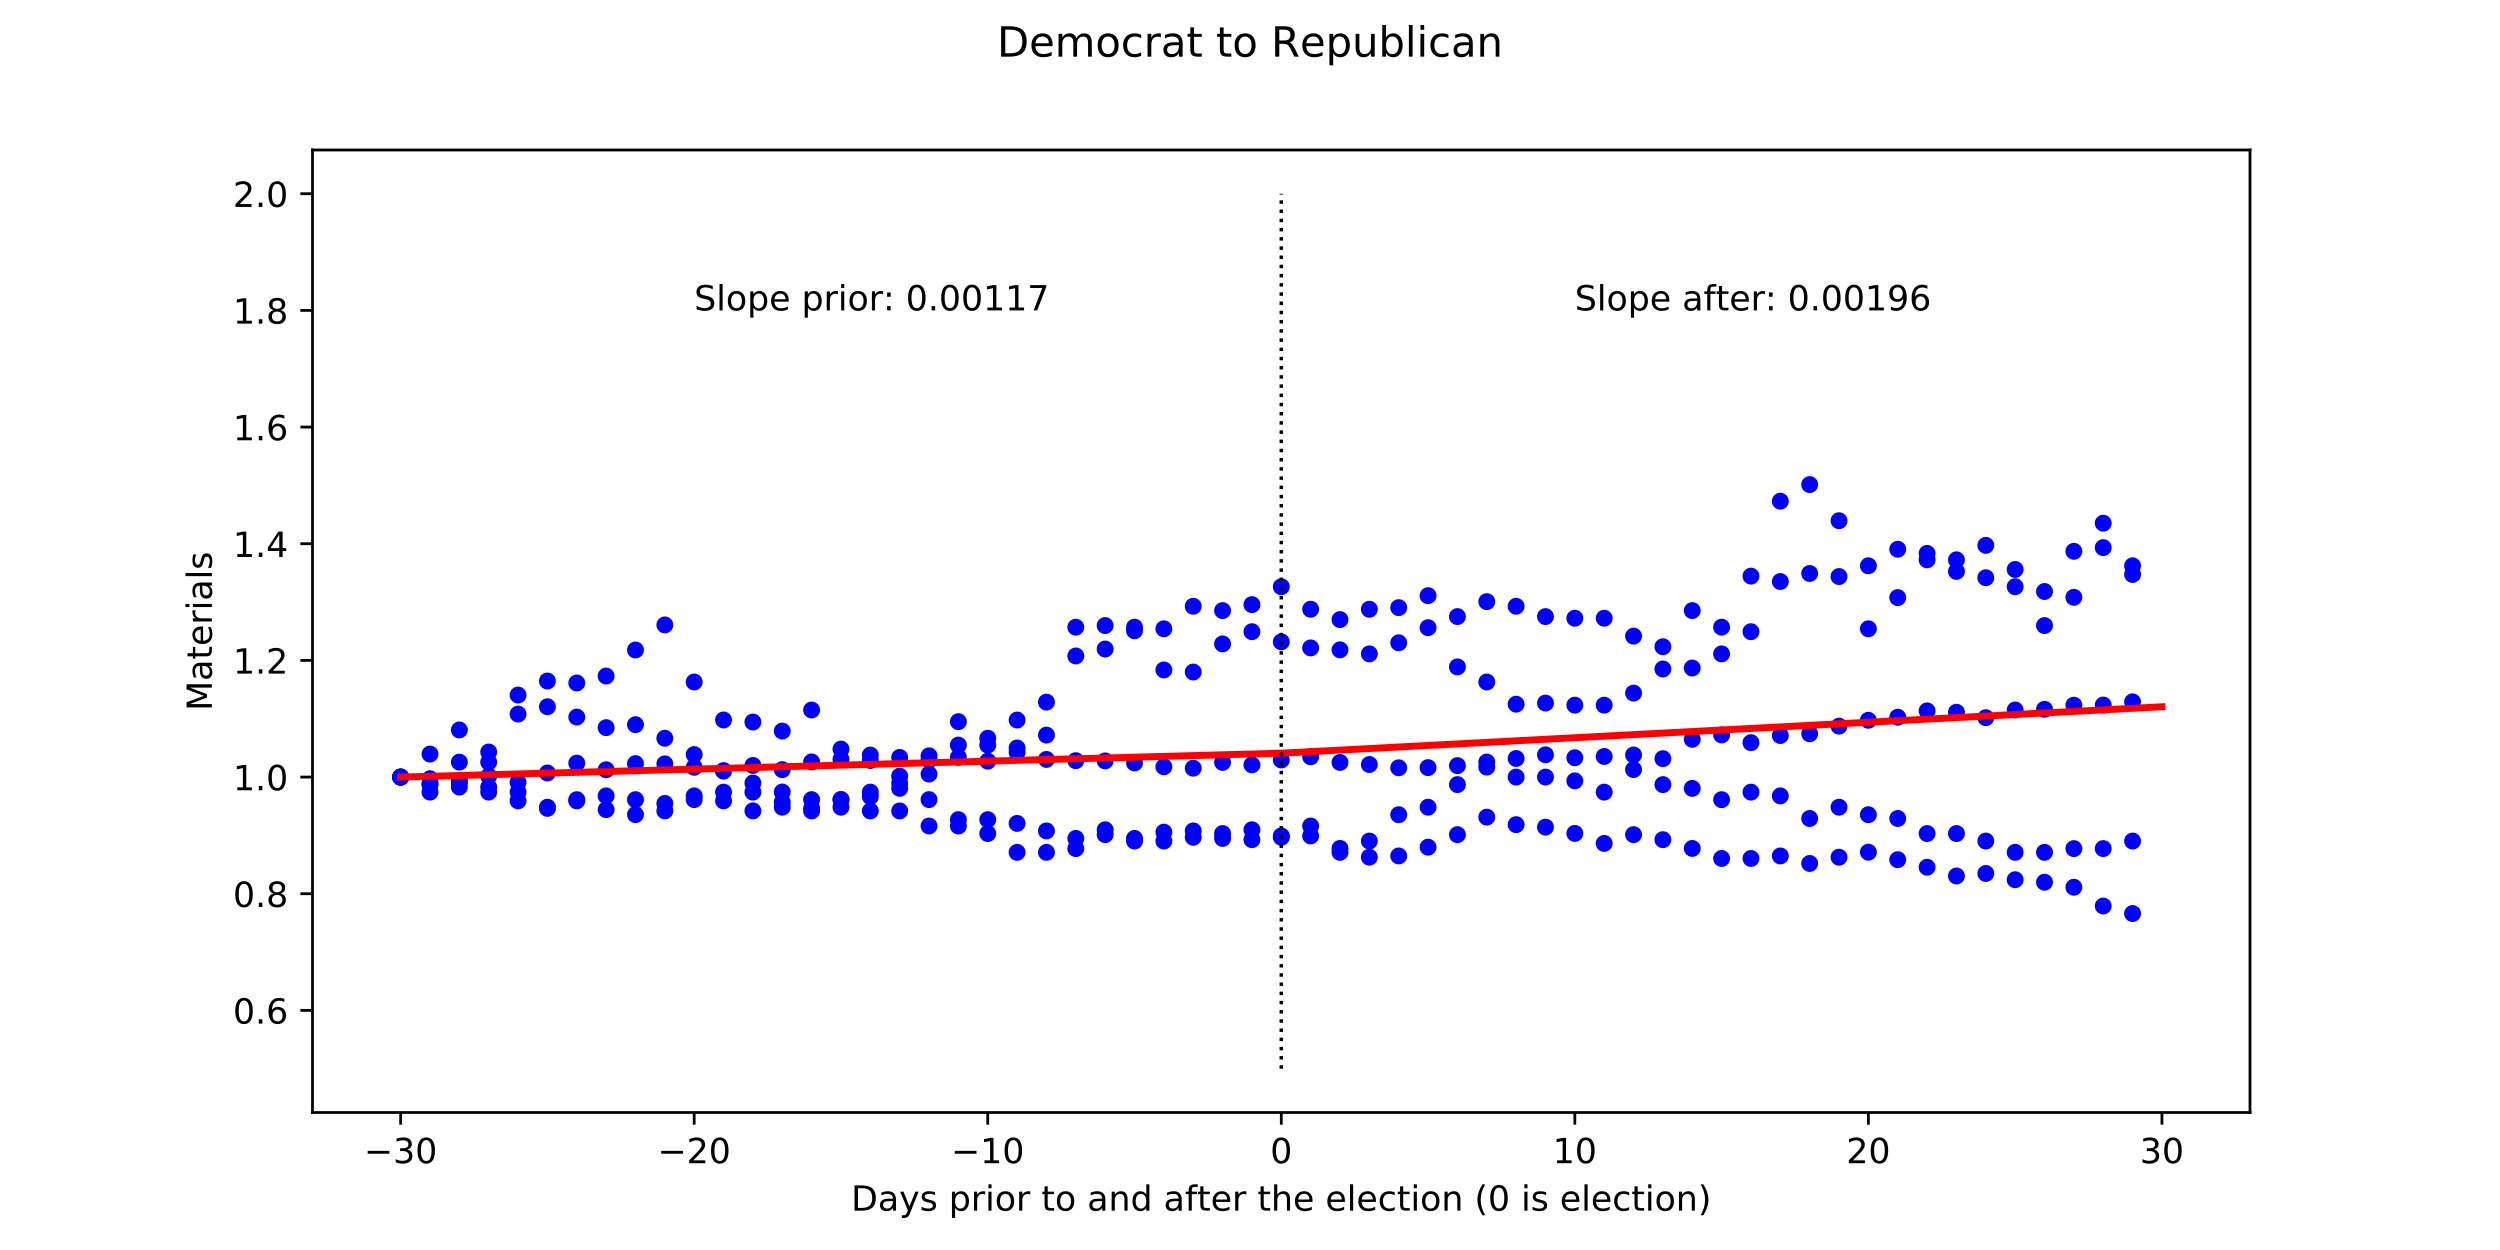 <?xml version="1.0" encoding="utf-8" standalone="no"?>
<!DOCTYPE svg PUBLIC "-//W3C//DTD SVG 1.1//EN"
  "http://www.w3.org/Graphics/SVG/1.1/DTD/svg11.dtd">
<!-- Created with matplotlib (https://matplotlib.org/) -->
<svg height="360pt" version="1.1" viewBox="0 0 720 360" width="720pt" xmlns="http://www.w3.org/2000/svg" xmlns:xlink="http://www.w3.org/1999/xlink">
 <defs>
  <style type="text/css">
*{stroke-linecap:butt;stroke-linejoin:round;}
  </style>
 </defs>
 <g id="figure_1">
  <g id="patch_1">
   <path d="M 0 360 
L 720 360 
L 720 0 
L 0 0 
z
" style="fill:#ffffff;"/>
  </g>
  <g id="axes_1">
   <g id="patch_2">
    <path d="M 90 320.4 
L 648 320.4 
L 648 43.2 
L 90 43.2 
z
" style="fill:#ffffff;"/>
   </g>
   <g id="PathCollection_1">
    <defs>
     <path d="M 0 1.936 
C 0.514 1.936 1.006 1.732 1.369 1.369 
C 1.732 1.006 1.936 0.514 1.936 0 
C 1.936 -0.514 1.732 -1.006 1.369 -1.369 
C 1.006 -1.732 0.514 -1.936 0 -1.936 
C -0.514 -1.936 -1.006 -1.732 -1.369 -1.369 
C -1.732 -1.006 -1.936 -0.514 -1.936 0 
C -1.936 0.514 -1.732 1.006 -1.369 1.369 
C -1.006 1.732 -0.514 1.936 0 1.936 
z
" id="m739731cac8" style="stroke:#0000ff;"/>
    </defs>
    <g clip-path="url(#pfcdb71da59)">
     <use style="fill:#0000ff;stroke:#0000ff;" x="115.385" xlink:href="#m739731cac8" y="223.8"/>
     <use style="fill:#0000ff;stroke:#0000ff;" x="115.385" xlink:href="#m739731cac8" y="223.8"/>
     <use style="fill:#0000ff;stroke:#0000ff;" x="115.385" xlink:href="#m739731cac8" y="223.8"/>
     <use style="fill:#0000ff;stroke:#0000ff;" x="115.385" xlink:href="#m739731cac8" y="223.8"/>
     <use style="fill:#0000ff;stroke:#0000ff;" x="115.385" xlink:href="#m739731cac8" y="223.8"/>
     <use style="fill:#0000ff;stroke:#0000ff;" x="123.839" xlink:href="#m739731cac8" y="225.73"/>
     <use style="fill:#0000ff;stroke:#0000ff;" x="123.839" xlink:href="#m739731cac8" y="224.269"/>
     <use style="fill:#0000ff;stroke:#0000ff;" x="123.839" xlink:href="#m739731cac8" y="217.174"/>
     <use style="fill:#0000ff;stroke:#0000ff;" x="123.839" xlink:href="#m739731cac8" y="228.135"/>
     <use style="fill:#0000ff;stroke:#0000ff;" x="123.839" xlink:href="#m739731cac8" y="225.963"/>
     <use style="fill:#0000ff;stroke:#0000ff;" x="132.293" xlink:href="#m739731cac8" y="225.417"/>
     <use style="fill:#0000ff;stroke:#0000ff;" x="132.293" xlink:href="#m739731cac8" y="219.498"/>
     <use style="fill:#0000ff;stroke:#0000ff;" x="132.293" xlink:href="#m739731cac8" y="210.229"/>
     <use style="fill:#0000ff;stroke:#0000ff;" x="132.293" xlink:href="#m739731cac8" y="224.884"/>
     <use style="fill:#0000ff;stroke:#0000ff;" x="132.293" xlink:href="#m739731cac8" y="226.684"/>
     <use style="fill:#0000ff;stroke:#0000ff;" x="140.747" xlink:href="#m739731cac8" y="223.51"/>
     <use style="fill:#0000ff;stroke:#0000ff;" x="140.747" xlink:href="#m739731cac8" y="219.498"/>
     <use style="fill:#0000ff;stroke:#0000ff;" x="140.747" xlink:href="#m739731cac8" y="216.575"/>
     <use style="fill:#0000ff;stroke:#0000ff;" x="140.747" xlink:href="#m739731cac8" y="228.135"/>
     <use style="fill:#0000ff;stroke:#0000ff;" x="140.747" xlink:href="#m739731cac8" y="226.684"/>
     <use style="fill:#0000ff;stroke:#0000ff;" x="149.202" xlink:href="#m739731cac8" y="225.32"/>
     <use style="fill:#0000ff;stroke:#0000ff;" x="149.202" xlink:href="#m739731cac8" y="205.655"/>
     <use style="fill:#0000ff;stroke:#0000ff;" x="149.202" xlink:href="#m739731cac8" y="200.171"/>
     <use style="fill:#0000ff;stroke:#0000ff;" x="149.202" xlink:href="#m739731cac8" y="228.135"/>
     <use style="fill:#0000ff;stroke:#0000ff;" x="149.202" xlink:href="#m739731cac8" y="230.65"/>
     <use style="fill:#0000ff;stroke:#0000ff;" x="157.656" xlink:href="#m739731cac8" y="222.618"/>
     <use style="fill:#0000ff;stroke:#0000ff;" x="157.656" xlink:href="#m739731cac8" y="203.543"/>
     <use style="fill:#0000ff;stroke:#0000ff;" x="157.656" xlink:href="#m739731cac8" y="196.139"/>
     <use style="fill:#0000ff;stroke:#0000ff;" x="157.656" xlink:href="#m739731cac8" y="232.471"/>
     <use style="fill:#0000ff;stroke:#0000ff;" x="157.656" xlink:href="#m739731cac8" y="232.813"/>
     <use style="fill:#0000ff;stroke:#0000ff;" x="166.11" xlink:href="#m739731cac8" y="219.771"/>
     <use style="fill:#0000ff;stroke:#0000ff;" x="166.11" xlink:href="#m739731cac8" y="206.515"/>
     <use style="fill:#0000ff;stroke:#0000ff;" x="166.11" xlink:href="#m739731cac8" y="196.698"/>
     <use style="fill:#0000ff;stroke:#0000ff;" x="166.11" xlink:href="#m739731cac8" y="230.303"/>
     <use style="fill:#0000ff;stroke:#0000ff;" x="166.11" xlink:href="#m739731cac8" y="230.65"/>
     <use style="fill:#0000ff;stroke:#0000ff;" x="174.564" xlink:href="#m739731cac8" y="221.701"/>
     <use style="fill:#0000ff;stroke:#0000ff;" x="174.564" xlink:href="#m739731cac8" y="209.565"/>
     <use style="fill:#0000ff;stroke:#0000ff;" x="174.564" xlink:href="#m739731cac8" y="194.702"/>
     <use style="fill:#0000ff;stroke:#0000ff;" x="174.564" xlink:href="#m739731cac8" y="229.219"/>
     <use style="fill:#0000ff;stroke:#0000ff;" x="174.564" xlink:href="#m739731cac8" y="233.173"/>
     <use style="fill:#0000ff;stroke:#0000ff;" x="183.018" xlink:href="#m739731cac8" y="219.915"/>
     <use style="fill:#0000ff;stroke:#0000ff;" x="183.018" xlink:href="#m739731cac8" y="208.705"/>
     <use style="fill:#0000ff;stroke:#0000ff;" x="183.018" xlink:href="#m739731cac8" y="187.198"/>
     <use style="fill:#0000ff;stroke:#0000ff;" x="183.018" xlink:href="#m739731cac8" y="230.303"/>
     <use style="fill:#0000ff;stroke:#0000ff;" x="183.018" xlink:href="#m739731cac8" y="234.615"/>
     <use style="fill:#0000ff;stroke:#0000ff;" x="191.473" xlink:href="#m739731cac8" y="219.988"/>
     <use style="fill:#0000ff;stroke:#0000ff;" x="191.473" xlink:href="#m739731cac8" y="212.616"/>
     <use style="fill:#0000ff;stroke:#0000ff;" x="191.473" xlink:href="#m739731cac8" y="179.974"/>
     <use style="fill:#0000ff;stroke:#0000ff;" x="191.473" xlink:href="#m739731cac8" y="231.387"/>
     <use style="fill:#0000ff;stroke:#0000ff;" x="191.473" xlink:href="#m739731cac8" y="233.534"/>
     <use style="fill:#0000ff;stroke:#0000ff;" x="199.927" xlink:href="#m739731cac8" y="220.977"/>
     <use style="fill:#0000ff;stroke:#0000ff;" x="199.927" xlink:href="#m739731cac8" y="217.308"/>
     <use style="fill:#0000ff;stroke:#0000ff;" x="199.927" xlink:href="#m739731cac8" y="196.419"/>
     <use style="fill:#0000ff;stroke:#0000ff;" x="199.927" xlink:href="#m739731cac8" y="229.219"/>
     <use style="fill:#0000ff;stroke:#0000ff;" x="199.927" xlink:href="#m739731cac8" y="230.289"/>
     <use style="fill:#0000ff;stroke:#0000ff;" x="208.381" xlink:href="#m739731cac8" y="221.942"/>
     <use style="fill:#0000ff;stroke:#0000ff;" x="208.381" xlink:href="#m739731cac8" y="222.079"/>
     <use style="fill:#0000ff;stroke:#0000ff;" x="208.381" xlink:href="#m739731cac8" y="207.355"/>
     <use style="fill:#0000ff;stroke:#0000ff;" x="208.381" xlink:href="#m739731cac8" y="228.135"/>
     <use style="fill:#0000ff;stroke:#0000ff;" x="208.381" xlink:href="#m739731cac8" y="230.65"/>
     <use style="fill:#0000ff;stroke:#0000ff;" x="216.835" xlink:href="#m739731cac8" y="220.446"/>
     <use style="fill:#0000ff;stroke:#0000ff;" x="216.835" xlink:href="#m739731cac8" y="225.521"/>
     <use style="fill:#0000ff;stroke:#0000ff;" x="216.835" xlink:href="#m739731cac8" y="207.954"/>
     <use style="fill:#0000ff;stroke:#0000ff;" x="216.835" xlink:href="#m739731cac8" y="228.135"/>
     <use style="fill:#0000ff;stroke:#0000ff;" x="216.835" xlink:href="#m739731cac8" y="233.534"/>
     <use style="fill:#0000ff;stroke:#0000ff;" x="225.289" xlink:href="#m739731cac8" y="221.653"/>
     <use style="fill:#0000ff;stroke:#0000ff;" x="225.289" xlink:href="#m739731cac8" y="228.102"/>
     <use style="fill:#0000ff;stroke:#0000ff;" x="225.289" xlink:href="#m739731cac8" y="210.548"/>
     <use style="fill:#0000ff;stroke:#0000ff;" x="225.289" xlink:href="#m739731cac8" y="232.471"/>
     <use style="fill:#0000ff;stroke:#0000ff;" x="225.289" xlink:href="#m739731cac8" y="231.01"/>
     <use style="fill:#0000ff;stroke:#0000ff;" x="233.743" xlink:href="#m739731cac8" y="219.433"/>
     <use style="fill:#0000ff;stroke:#0000ff;" x="233.743" xlink:href="#m739731cac8" y="230.292"/>
     <use style="fill:#0000ff;stroke:#0000ff;" x="233.743" xlink:href="#m739731cac8" y="204.481"/>
     <use style="fill:#0000ff;stroke:#0000ff;" x="233.743" xlink:href="#m739731cac8" y="233.555"/>
     <use style="fill:#0000ff;stroke:#0000ff;" x="233.743" xlink:href="#m739731cac8" y="232.813"/>
     <use style="fill:#0000ff;stroke:#0000ff;" x="242.198" xlink:href="#m739731cac8" y="218.685"/>
     <use style="fill:#0000ff;stroke:#0000ff;" x="242.198" xlink:href="#m739731cac8" y="230.292"/>
     <use style="fill:#0000ff;stroke:#0000ff;" x="242.198" xlink:href="#m739731cac8" y="215.737"/>
     <use style="fill:#0000ff;stroke:#0000ff;" x="242.198" xlink:href="#m739731cac8" y="232.471"/>
     <use style="fill:#0000ff;stroke:#0000ff;" x="242.198" xlink:href="#m739731cac8" y="230.289"/>
     <use style="fill:#0000ff;stroke:#0000ff;" x="250.652" xlink:href="#m739731cac8" y="219.023"/>
     <use style="fill:#0000ff;stroke:#0000ff;" x="250.652" xlink:href="#m739731cac8" y="229.431"/>
     <use style="fill:#0000ff;stroke:#0000ff;" x="250.652" xlink:href="#m739731cac8" y="217.454"/>
     <use style="fill:#0000ff;stroke:#0000ff;" x="250.652" xlink:href="#m739731cac8" y="233.555"/>
     <use style="fill:#0000ff;stroke:#0000ff;" x="250.652" xlink:href="#m739731cac8" y="228.126"/>
     <use style="fill:#0000ff;stroke:#0000ff;" x="259.106" xlink:href="#m739731cac8" y="218.13"/>
     <use style="fill:#0000ff;stroke:#0000ff;" x="259.106" xlink:href="#m739731cac8" y="225.521"/>
     <use style="fill:#0000ff;stroke:#0000ff;" x="259.106" xlink:href="#m739731cac8" y="223.521"/>
     <use style="fill:#0000ff;stroke:#0000ff;" x="259.106" xlink:href="#m739731cac8" y="233.555"/>
     <use style="fill:#0000ff;stroke:#0000ff;" x="259.106" xlink:href="#m739731cac8" y="227.045"/>
     <use style="fill:#0000ff;stroke:#0000ff;" x="267.56" xlink:href="#m739731cac8" y="217.672"/>
     <use style="fill:#0000ff;stroke:#0000ff;" x="267.56" xlink:href="#m739731cac8" y="222.94"/>
     <use style="fill:#0000ff;stroke:#0000ff;" x="267.56" xlink:href="#m739731cac8" y="218.891"/>
     <use style="fill:#0000ff;stroke:#0000ff;" x="267.56" xlink:href="#m739731cac8" y="237.89"/>
     <use style="fill:#0000ff;stroke:#0000ff;" x="267.56" xlink:href="#m739731cac8" y="230.289"/>
     <use style="fill:#0000ff;stroke:#0000ff;" x="276.014" xlink:href="#m739731cac8" y="218.106"/>
     <use style="fill:#0000ff;stroke:#0000ff;" x="276.014" xlink:href="#m739731cac8" y="207.845"/>
     <use style="fill:#0000ff;stroke:#0000ff;" x="276.014" xlink:href="#m739731cac8" y="214.58"/>
     <use style="fill:#0000ff;stroke:#0000ff;" x="276.014" xlink:href="#m739731cac8" y="237.89"/>
     <use style="fill:#0000ff;stroke:#0000ff;" x="276.014" xlink:href="#m739731cac8" y="236.058"/>
     <use style="fill:#0000ff;stroke:#0000ff;" x="284.469" xlink:href="#m739731cac8" y="219.216"/>
     <use style="fill:#0000ff;stroke:#0000ff;" x="284.469" xlink:href="#m739731cac8" y="212.616"/>
     <use style="fill:#0000ff;stroke:#0000ff;" x="284.469" xlink:href="#m739731cac8" y="214.58"/>
     <use style="fill:#0000ff;stroke:#0000ff;" x="284.469" xlink:href="#m739731cac8" y="240.058"/>
     <use style="fill:#0000ff;stroke:#0000ff;" x="284.469" xlink:href="#m739731cac8" y="236.058"/>
     <use style="fill:#0000ff;stroke:#0000ff;" x="292.923" xlink:href="#m739731cac8" y="216.658"/>
     <use style="fill:#0000ff;stroke:#0000ff;" x="292.923" xlink:href="#m739731cac8" y="207.375"/>
     <use style="fill:#0000ff;stroke:#0000ff;" x="292.923" xlink:href="#m739731cac8" y="215.418"/>
     <use style="fill:#0000ff;stroke:#0000ff;" x="292.923" xlink:href="#m739731cac8" y="245.477"/>
     <use style="fill:#0000ff;stroke:#0000ff;" x="292.923" xlink:href="#m739731cac8" y="237.139"/>
     <use style="fill:#0000ff;stroke:#0000ff;" x="301.377" xlink:href="#m739731cac8" y="218.709"/>
     <use style="fill:#0000ff;stroke:#0000ff;" x="301.377" xlink:href="#m739731cac8" y="202.213"/>
     <use style="fill:#0000ff;stroke:#0000ff;" x="301.377" xlink:href="#m739731cac8" y="211.706"/>
     <use style="fill:#0000ff;stroke:#0000ff;" x="301.377" xlink:href="#m739731cac8" y="245.477"/>
     <use style="fill:#0000ff;stroke:#0000ff;" x="301.377" xlink:href="#m739731cac8" y="239.302"/>
     <use style="fill:#0000ff;stroke:#0000ff;" x="309.831" xlink:href="#m739731cac8" y="219.071"/>
     <use style="fill:#0000ff;stroke:#0000ff;" x="309.831" xlink:href="#m739731cac8" y="180.627"/>
     <use style="fill:#0000ff;stroke:#0000ff;" x="309.831" xlink:href="#m739731cac8" y="188.915"/>
     <use style="fill:#0000ff;stroke:#0000ff;" x="309.831" xlink:href="#m739731cac8" y="244.394"/>
     <use style="fill:#0000ff;stroke:#0000ff;" x="309.831" xlink:href="#m739731cac8" y="241.465"/>
     <use style="fill:#0000ff;stroke:#0000ff;" x="318.285" xlink:href="#m739731cac8" y="219.143"/>
     <use style="fill:#0000ff;stroke:#0000ff;" x="318.285" xlink:href="#m739731cac8" y="180.158"/>
     <use style="fill:#0000ff;stroke:#0000ff;" x="318.285" xlink:href="#m739731cac8" y="186.919"/>
     <use style="fill:#0000ff;stroke:#0000ff;" x="318.285" xlink:href="#m739731cac8" y="238.974"/>
     <use style="fill:#0000ff;stroke:#0000ff;" x="318.285" xlink:href="#m739731cac8" y="240.384"/>
     <use style="fill:#0000ff;stroke:#0000ff;" x="326.74" xlink:href="#m739731cac8" y="219.722"/>
     <use style="fill:#0000ff;stroke:#0000ff;" x="326.74" xlink:href="#m739731cac8" y="180.627"/>
     <use style="fill:#0000ff;stroke:#0000ff;" x="326.74" xlink:href="#m739731cac8" y="181.65"/>
     <use style="fill:#0000ff;stroke:#0000ff;" x="326.74" xlink:href="#m739731cac8" y="242.226"/>
     <use style="fill:#0000ff;stroke:#0000ff;" x="326.74" xlink:href="#m739731cac8" y="241.465"/>
     <use style="fill:#0000ff;stroke:#0000ff;" x="335.194" xlink:href="#m739731cac8" y="220.832"/>
     <use style="fill:#0000ff;stroke:#0000ff;" x="335.194" xlink:href="#m739731cac8" y="181.096"/>
     <use style="fill:#0000ff;stroke:#0000ff;" x="335.194" xlink:href="#m739731cac8" y="192.946"/>
     <use style="fill:#0000ff;stroke:#0000ff;" x="335.194" xlink:href="#m739731cac8" y="242.226"/>
     <use style="fill:#0000ff;stroke:#0000ff;" x="335.194" xlink:href="#m739731cac8" y="239.663"/>
     <use style="fill:#0000ff;stroke:#0000ff;" x="343.648" xlink:href="#m739731cac8" y="221.242"/>
     <use style="fill:#0000ff;stroke:#0000ff;" x="343.648" xlink:href="#m739731cac8" y="174.604"/>
     <use style="fill:#0000ff;stroke:#0000ff;" x="343.648" xlink:href="#m739731cac8" y="193.545"/>
     <use style="fill:#0000ff;stroke:#0000ff;" x="343.648" xlink:href="#m739731cac8" y="241.142"/>
     <use style="fill:#0000ff;stroke:#0000ff;" x="343.648" xlink:href="#m739731cac8" y="239.302"/>
     <use style="fill:#0000ff;stroke:#0000ff;" x="352.102" xlink:href="#m739731cac8" y="219.578"/>
     <use style="fill:#0000ff;stroke:#0000ff;" x="352.102" xlink:href="#m739731cac8" y="175.856"/>
     <use style="fill:#0000ff;stroke:#0000ff;" x="352.102" xlink:href="#m739731cac8" y="185.442"/>
     <use style="fill:#0000ff;stroke:#0000ff;" x="352.102" xlink:href="#m739731cac8" y="240.058"/>
     <use style="fill:#0000ff;stroke:#0000ff;" x="352.102" xlink:href="#m739731cac8" y="241.465"/>
     <use style="fill:#0000ff;stroke:#0000ff;" x="360.556" xlink:href="#m739731cac8" y="220.277"/>
     <use style="fill:#0000ff;stroke:#0000ff;" x="360.556" xlink:href="#m739731cac8" y="174.135"/>
     <use style="fill:#0000ff;stroke:#0000ff;" x="360.556" xlink:href="#m739731cac8" y="181.93"/>
     <use style="fill:#0000ff;stroke:#0000ff;" x="360.556" xlink:href="#m739731cac8" y="238.974"/>
     <use style="fill:#0000ff;stroke:#0000ff;" x="360.556" xlink:href="#m739731cac8" y="241.826"/>
     <use style="fill:#0000ff;stroke:#0000ff;" x="369.011" xlink:href="#m739731cac8" y="218.878"/>
     <use style="fill:#0000ff;stroke:#0000ff;" x="369.011" xlink:href="#m739731cac8" y="168.973"/>
     <use style="fill:#0000ff;stroke:#0000ff;" x="369.011" xlink:href="#m739731cac8" y="184.843"/>
     <use style="fill:#0000ff;stroke:#0000ff;" x="369.011" xlink:href="#m739731cac8" y="241.142"/>
     <use style="fill:#0000ff;stroke:#0000ff;" x="369.011" xlink:href="#m739731cac8" y="240.744"/>
     <use style="fill:#0000ff;stroke:#0000ff;" x="377.465" xlink:href="#m739731cac8" y="217.961"/>
     <use style="fill:#0000ff;stroke:#0000ff;" x="377.465" xlink:href="#m739731cac8" y="175.465"/>
     <use style="fill:#0000ff;stroke:#0000ff;" x="377.465" xlink:href="#m739731cac8" y="186.6"/>
     <use style="fill:#0000ff;stroke:#0000ff;" x="377.465" xlink:href="#m739731cac8" y="237.89"/>
     <use style="fill:#0000ff;stroke:#0000ff;" x="377.465" xlink:href="#m739731cac8" y="240.744"/>
     <use style="fill:#0000ff;stroke:#0000ff;" x="385.919" xlink:href="#m739731cac8" y="219.578"/>
     <use style="fill:#0000ff;stroke:#0000ff;" x="385.919" xlink:href="#m739731cac8" y="178.437"/>
     <use style="fill:#0000ff;stroke:#0000ff;" x="385.919" xlink:href="#m739731cac8" y="187.159"/>
     <use style="fill:#0000ff;stroke:#0000ff;" x="385.919" xlink:href="#m739731cac8" y="245.477"/>
     <use style="fill:#0000ff;stroke:#0000ff;" x="385.919" xlink:href="#m739731cac8" y="244.349"/>
     <use style="fill:#0000ff;stroke:#0000ff;" x="394.373" xlink:href="#m739731cac8" y="220.181"/>
     <use style="fill:#0000ff;stroke:#0000ff;" x="394.373" xlink:href="#m739731cac8" y="175.465"/>
     <use style="fill:#0000ff;stroke:#0000ff;" x="394.373" xlink:href="#m739731cac8" y="188.316"/>
     <use style="fill:#0000ff;stroke:#0000ff;" x="394.373" xlink:href="#m739731cac8" y="242.226"/>
     <use style="fill:#0000ff;stroke:#0000ff;" x="394.373" xlink:href="#m739731cac8" y="246.873"/>
     <use style="fill:#0000ff;stroke:#0000ff;" x="402.827" xlink:href="#m739731cac8" y="221.122"/>
     <use style="fill:#0000ff;stroke:#0000ff;" x="402.827" xlink:href="#m739731cac8" y="174.996"/>
     <use style="fill:#0000ff;stroke:#0000ff;" x="402.827" xlink:href="#m739731cac8" y="185.123"/>
     <use style="fill:#0000ff;stroke:#0000ff;" x="402.827" xlink:href="#m739731cac8" y="234.639"/>
     <use style="fill:#0000ff;stroke:#0000ff;" x="402.827" xlink:href="#m739731cac8" y="246.512"/>
     <use style="fill:#0000ff;stroke:#0000ff;" x="411.282" xlink:href="#m739731cac8" y="221.074"/>
     <use style="fill:#0000ff;stroke:#0000ff;" x="411.282" xlink:href="#m739731cac8" y="171.554"/>
     <use style="fill:#0000ff;stroke:#0000ff;" x="411.282" xlink:href="#m739731cac8" y="180.772"/>
     <use style="fill:#0000ff;stroke:#0000ff;" x="411.282" xlink:href="#m739731cac8" y="232.471"/>
     <use style="fill:#0000ff;stroke:#0000ff;" x="411.282" xlink:href="#m739731cac8" y="243.989"/>
     <use style="fill:#0000ff;stroke:#0000ff;" x="419.736" xlink:href="#m739731cac8" y="220.495"/>
     <use style="fill:#0000ff;stroke:#0000ff;" x="419.736" xlink:href="#m739731cac8" y="177.577"/>
     <use style="fill:#0000ff;stroke:#0000ff;" x="419.736" xlink:href="#m739731cac8" y="192.068"/>
     <use style="fill:#0000ff;stroke:#0000ff;" x="419.736" xlink:href="#m739731cac8" y="225.968"/>
     <use style="fill:#0000ff;stroke:#0000ff;" x="419.736" xlink:href="#m739731cac8" y="240.384"/>
     <use style="fill:#0000ff;stroke:#0000ff;" x="428.19" xlink:href="#m739731cac8" y="220.929"/>
     <use style="fill:#0000ff;stroke:#0000ff;" x="428.19" xlink:href="#m739731cac8" y="173.275"/>
     <use style="fill:#0000ff;stroke:#0000ff;" x="428.19" xlink:href="#m739731cac8" y="196.419"/>
     <use style="fill:#0000ff;stroke:#0000ff;" x="428.19" xlink:href="#m739731cac8" y="219.465"/>
     <use style="fill:#0000ff;stroke:#0000ff;" x="428.19" xlink:href="#m739731cac8" y="235.336"/>
     <use style="fill:#0000ff;stroke:#0000ff;" x="436.644" xlink:href="#m739731cac8" y="218.444"/>
     <use style="fill:#0000ff;stroke:#0000ff;" x="436.644" xlink:href="#m739731cac8" y="174.604"/>
     <use style="fill:#0000ff;stroke:#0000ff;" x="436.644" xlink:href="#m739731cac8" y="202.805"/>
     <use style="fill:#0000ff;stroke:#0000ff;" x="436.644" xlink:href="#m739731cac8" y="223.8"/>
     <use style="fill:#0000ff;stroke:#0000ff;" x="436.644" xlink:href="#m739731cac8" y="237.5"/>
     <use style="fill:#0000ff;stroke:#0000ff;" x="445.098" xlink:href="#m739731cac8" y="217.382"/>
     <use style="fill:#0000ff;stroke:#0000ff;" x="445.098" xlink:href="#m739731cac8" y="177.577"/>
     <use style="fill:#0000ff;stroke:#0000ff;" x="445.098" xlink:href="#m739731cac8" y="202.486"/>
     <use style="fill:#0000ff;stroke:#0000ff;" x="445.098" xlink:href="#m739731cac8" y="223.8"/>
     <use style="fill:#0000ff;stroke:#0000ff;" x="445.098" xlink:href="#m739731cac8" y="238.221"/>
     <use style="fill:#0000ff;stroke:#0000ff;" x="453.552" xlink:href="#m739731cac8" y="218.227"/>
     <use style="fill:#0000ff;stroke:#0000ff;" x="453.552" xlink:href="#m739731cac8" y="178.046"/>
     <use style="fill:#0000ff;stroke:#0000ff;" x="453.552" xlink:href="#m739731cac8" y="203.084"/>
     <use style="fill:#0000ff;stroke:#0000ff;" x="453.552" xlink:href="#m739731cac8" y="224.884"/>
     <use style="fill:#0000ff;stroke:#0000ff;" x="453.552" xlink:href="#m739731cac8" y="240.023"/>
     <use style="fill:#0000ff;stroke:#0000ff;" x="462.007" xlink:href="#m739731cac8" y="217.865"/>
     <use style="fill:#0000ff;stroke:#0000ff;" x="462.007" xlink:href="#m739731cac8" y="178.046"/>
     <use style="fill:#0000ff;stroke:#0000ff;" x="462.007" xlink:href="#m739731cac8" y="203.084"/>
     <use style="fill:#0000ff;stroke:#0000ff;" x="462.007" xlink:href="#m739731cac8" y="228.135"/>
     <use style="fill:#0000ff;stroke:#0000ff;" x="462.007" xlink:href="#m739731cac8" y="242.907"/>
     <use style="fill:#0000ff;stroke:#0000ff;" x="470.461" xlink:href="#m739731cac8" y="217.43"/>
     <use style="fill:#0000ff;stroke:#0000ff;" x="470.461" xlink:href="#m739731cac8" y="183.208"/>
     <use style="fill:#0000ff;stroke:#0000ff;" x="470.461" xlink:href="#m739731cac8" y="199.612"/>
     <use style="fill:#0000ff;stroke:#0000ff;" x="470.461" xlink:href="#m739731cac8" y="221.632"/>
     <use style="fill:#0000ff;stroke:#0000ff;" x="470.461" xlink:href="#m739731cac8" y="240.384"/>
     <use style="fill:#0000ff;stroke:#0000ff;" x="478.915" xlink:href="#m739731cac8" y="218.492"/>
     <use style="fill:#0000ff;stroke:#0000ff;" x="478.915" xlink:href="#m739731cac8" y="186.258"/>
     <use style="fill:#0000ff;stroke:#0000ff;" x="478.915" xlink:href="#m739731cac8" y="192.667"/>
     <use style="fill:#0000ff;stroke:#0000ff;" x="478.915" xlink:href="#m739731cac8" y="225.968"/>
     <use style="fill:#0000ff;stroke:#0000ff;" x="478.915" xlink:href="#m739731cac8" y="241.826"/>
     <use style="fill:#0000ff;stroke:#0000ff;" x="487.369" xlink:href="#m739731cac8" y="212.918"/>
     <use style="fill:#0000ff;stroke:#0000ff;" x="487.369" xlink:href="#m739731cac8" y="175.856"/>
     <use style="fill:#0000ff;stroke:#0000ff;" x="487.369" xlink:href="#m739731cac8" y="192.387"/>
     <use style="fill:#0000ff;stroke:#0000ff;" x="487.369" xlink:href="#m739731cac8" y="227.052"/>
     <use style="fill:#0000ff;stroke:#0000ff;" x="487.369" xlink:href="#m739731cac8" y="244.349"/>
     <use style="fill:#0000ff;stroke:#0000ff;" x="495.823" xlink:href="#m739731cac8" y="211.664"/>
     <use style="fill:#0000ff;stroke:#0000ff;" x="495.823" xlink:href="#m739731cac8" y="180.627"/>
     <use style="fill:#0000ff;stroke:#0000ff;" x="495.823" xlink:href="#m739731cac8" y="188.316"/>
     <use style="fill:#0000ff;stroke:#0000ff;" x="495.823" xlink:href="#m739731cac8" y="230.303"/>
     <use style="fill:#0000ff;stroke:#0000ff;" x="495.823" xlink:href="#m739731cac8" y="247.233"/>
     <use style="fill:#0000ff;stroke:#0000ff;" x="504.278" xlink:href="#m739731cac8" y="213.884"/>
     <use style="fill:#0000ff;stroke:#0000ff;" x="504.278" xlink:href="#m739731cac8" y="165.923"/>
     <use style="fill:#0000ff;stroke:#0000ff;" x="504.278" xlink:href="#m739731cac8" y="181.93"/>
     <use style="fill:#0000ff;stroke:#0000ff;" x="504.278" xlink:href="#m739731cac8" y="228.135"/>
     <use style="fill:#0000ff;stroke:#0000ff;" x="504.278" xlink:href="#m739731cac8" y="247.233"/>
     <use style="fill:#0000ff;stroke:#0000ff;" x="512.732" xlink:href="#m739731cac8" y="211.833"/>
     <use style="fill:#0000ff;stroke:#0000ff;" x="512.732" xlink:href="#m739731cac8" y="144.336"/>
     <use style="fill:#0000ff;stroke:#0000ff;" x="512.732" xlink:href="#m739731cac8" y="167.481"/>
     <use style="fill:#0000ff;stroke:#0000ff;" x="512.732" xlink:href="#m739731cac8" y="229.219"/>
     <use style="fill:#0000ff;stroke:#0000ff;" x="512.732" xlink:href="#m739731cac8" y="246.512"/>
     <use style="fill:#0000ff;stroke:#0000ff;" x="521.186" xlink:href="#m739731cac8" y="211.326"/>
     <use style="fill:#0000ff;stroke:#0000ff;" x="521.186" xlink:href="#m739731cac8" y="139.565"/>
     <use style="fill:#0000ff;stroke:#0000ff;" x="521.186" xlink:href="#m739731cac8" y="165.166"/>
     <use style="fill:#0000ff;stroke:#0000ff;" x="521.186" xlink:href="#m739731cac8" y="235.723"/>
     <use style="fill:#0000ff;stroke:#0000ff;" x="521.186" xlink:href="#m739731cac8" y="248.676"/>
     <use style="fill:#0000ff;stroke:#0000ff;" x="529.64" xlink:href="#m739731cac8" y="209.13"/>
     <use style="fill:#0000ff;stroke:#0000ff;" x="529.64" xlink:href="#m739731cac8" y="149.968"/>
     <use style="fill:#0000ff;stroke:#0000ff;" x="529.64" xlink:href="#m739731cac8" y="166.044"/>
     <use style="fill:#0000ff;stroke:#0000ff;" x="529.64" xlink:href="#m739731cac8" y="232.471"/>
     <use style="fill:#0000ff;stroke:#0000ff;" x="529.64" xlink:href="#m739731cac8" y="246.873"/>
     <use style="fill:#0000ff;stroke:#0000ff;" x="538.094" xlink:href="#m739731cac8" y="207.442"/>
     <use style="fill:#0000ff;stroke:#0000ff;" x="538.094" xlink:href="#m739731cac8" y="162.951"/>
     <use style="fill:#0000ff;stroke:#0000ff;" x="538.094" xlink:href="#m739731cac8" y="181.092"/>
     <use style="fill:#0000ff;stroke:#0000ff;" x="538.094" xlink:href="#m739731cac8" y="234.639"/>
     <use style="fill:#0000ff;stroke:#0000ff;" x="538.094" xlink:href="#m739731cac8" y="245.431"/>
     <use style="fill:#0000ff;stroke:#0000ff;" x="546.549" xlink:href="#m739731cac8" y="206.549"/>
     <use style="fill:#0000ff;stroke:#0000ff;" x="546.549" xlink:href="#m739731cac8" y="158.18"/>
     <use style="fill:#0000ff;stroke:#0000ff;" x="546.549" xlink:href="#m739731cac8" y="172.111"/>
     <use style="fill:#0000ff;stroke:#0000ff;" x="546.549" xlink:href="#m739731cac8" y="235.723"/>
     <use style="fill:#0000ff;stroke:#0000ff;" x="546.549" xlink:href="#m739731cac8" y="247.594"/>
     <use style="fill:#0000ff;stroke:#0000ff;" x="555.003" xlink:href="#m739731cac8" y="204.739"/>
     <use style="fill:#0000ff;stroke:#0000ff;" x="555.003" xlink:href="#m739731cac8" y="161.23"/>
     <use style="fill:#0000ff;stroke:#0000ff;" x="555.003" xlink:href="#m739731cac8" y="159.378"/>
     <use style="fill:#0000ff;stroke:#0000ff;" x="555.003" xlink:href="#m739731cac8" y="240.058"/>
     <use style="fill:#0000ff;stroke:#0000ff;" x="555.003" xlink:href="#m739731cac8" y="249.757"/>
     <use style="fill:#0000ff;stroke:#0000ff;" x="563.457" xlink:href="#m739731cac8" y="205.125"/>
     <use style="fill:#0000ff;stroke:#0000ff;" x="563.457" xlink:href="#m739731cac8" y="161.23"/>
     <use style="fill:#0000ff;stroke:#0000ff;" x="563.457" xlink:href="#m739731cac8" y="164.567"/>
     <use style="fill:#0000ff;stroke:#0000ff;" x="563.457" xlink:href="#m739731cac8" y="240.058"/>
     <use style="fill:#0000ff;stroke:#0000ff;" x="563.457" xlink:href="#m739731cac8" y="252.281"/>
     <use style="fill:#0000ff;stroke:#0000ff;" x="571.911" xlink:href="#m739731cac8" y="206.694"/>
     <use style="fill:#0000ff;stroke:#0000ff;" x="571.911" xlink:href="#m739731cac8" y="166.392"/>
     <use style="fill:#0000ff;stroke:#0000ff;" x="571.911" xlink:href="#m739731cac8" y="157.063"/>
     <use style="fill:#0000ff;stroke:#0000ff;" x="571.911" xlink:href="#m739731cac8" y="242.226"/>
     <use style="fill:#0000ff;stroke:#0000ff;" x="571.911" xlink:href="#m739731cac8" y="251.56"/>
     <use style="fill:#0000ff;stroke:#0000ff;" x="580.365" xlink:href="#m739731cac8" y="204.474"/>
     <use style="fill:#0000ff;stroke:#0000ff;" x="580.365" xlink:href="#m739731cac8" y="168.973"/>
     <use style="fill:#0000ff;stroke:#0000ff;" x="580.365" xlink:href="#m739731cac8" y="164.008"/>
     <use style="fill:#0000ff;stroke:#0000ff;" x="580.365" xlink:href="#m739731cac8" y="245.477"/>
     <use style="fill:#0000ff;stroke:#0000ff;" x="580.365" xlink:href="#m739731cac8" y="253.362"/>
     <use style="fill:#0000ff;stroke:#0000ff;" x="588.82" xlink:href="#m739731cac8" y="204.281"/>
     <use style="fill:#0000ff;stroke:#0000ff;" x="588.82" xlink:href="#m739731cac8" y="180.158"/>
     <use style="fill:#0000ff;stroke:#0000ff;" x="588.82" xlink:href="#m739731cac8" y="170.355"/>
     <use style="fill:#0000ff;stroke:#0000ff;" x="588.82" xlink:href="#m739731cac8" y="245.477"/>
     <use style="fill:#0000ff;stroke:#0000ff;" x="588.82" xlink:href="#m739731cac8" y="254.083"/>
     <use style="fill:#0000ff;stroke:#0000ff;" x="597.274" xlink:href="#m739731cac8" y="203.099"/>
     <use style="fill:#0000ff;stroke:#0000ff;" x="597.274" xlink:href="#m739731cac8" y="172.023"/>
     <use style="fill:#0000ff;stroke:#0000ff;" x="597.274" xlink:href="#m739731cac8" y="158.779"/>
     <use style="fill:#0000ff;stroke:#0000ff;" x="597.274" xlink:href="#m739731cac8" y="244.394"/>
     <use style="fill:#0000ff;stroke:#0000ff;" x="597.274" xlink:href="#m739731cac8" y="255.525"/>
     <use style="fill:#0000ff;stroke:#0000ff;" x="605.728" xlink:href="#m739731cac8" y="203.05"/>
     <use style="fill:#0000ff;stroke:#0000ff;" x="605.728" xlink:href="#m739731cac8" y="157.711"/>
     <use style="fill:#0000ff;stroke:#0000ff;" x="605.728" xlink:href="#m739731cac8" y="150.677"/>
     <use style="fill:#0000ff;stroke:#0000ff;" x="605.728" xlink:href="#m739731cac8" y="244.394"/>
     <use style="fill:#0000ff;stroke:#0000ff;" x="605.728" xlink:href="#m739731cac8" y="260.933"/>
     <use style="fill:#0000ff;stroke:#0000ff;" x="614.182" xlink:href="#m739731cac8" y="202.133"/>
     <use style="fill:#0000ff;stroke:#0000ff;" x="614.182" xlink:href="#m739731cac8" y="162.951"/>
     <use style="fill:#0000ff;stroke:#0000ff;" x="614.182" xlink:href="#m739731cac8" y="165.445"/>
     <use style="fill:#0000ff;stroke:#0000ff;" x="614.182" xlink:href="#m739731cac8" y="242.226"/>
     <use style="fill:#0000ff;stroke:#0000ff;" x="614.182" xlink:href="#m739731cac8" y="263.096"/>
    </g>
   </g>
   <g id="matplotlib.axis_1">
    <g id="xtick_1">
     <g id="line2d_1">
      <defs>
       <path d="M 0 0 
L 0 3.5 
" id="mb01a070b30" style="stroke:#000000;stroke-width:0.8;"/>
      </defs>
      <g>
       <use style="stroke:#000000;stroke-width:0.8;" x="115.385" xlink:href="#mb01a070b30" y="320.4"/>
      </g>
     </g>
     <g id="text_1">
      <!-- −30 -->
      <defs>
       <path d="M 10.594 35.5 
L 73.188 35.5 
L 73.188 27.203 
L 10.594 27.203 
z
" id="DejaVuSans-8722"/>
       <path d="M 40.578 39.312 
Q 47.656 37.797 51.625 33 
Q 55.609 28.219 55.609 21.188 
Q 55.609 10.406 48.188 4.484 
Q 40.766 -1.422 27.094 -1.422 
Q 22.516 -1.422 17.656 -0.516 
Q 12.797 0.391 7.625 2.203 
L 7.625 11.719 
Q 11.719 9.328 16.594 8.109 
Q 21.484 6.891 26.812 6.891 
Q 36.078 6.891 40.938 10.547 
Q 45.797 14.203 45.797 21.188 
Q 45.797 27.641 41.281 31.266 
Q 36.766 34.906 28.719 34.906 
L 20.219 34.906 
L 20.219 43.016 
L 29.109 43.016 
Q 36.375 43.016 40.234 45.922 
Q 44.094 48.828 44.094 54.297 
Q 44.094 59.906 40.109 62.906 
Q 36.141 65.922 28.719 65.922 
Q 24.656 65.922 20.016 65.031 
Q 15.375 64.156 9.812 62.312 
L 9.812 71.094 
Q 15.438 72.656 20.344 73.438 
Q 25.25 74.219 29.594 74.219 
Q 40.828 74.219 47.359 69.109 
Q 53.906 64.016 53.906 55.328 
Q 53.906 49.266 50.438 45.094 
Q 46.969 40.922 40.578 39.312 
z
" id="DejaVuSans-51"/>
       <path d="M 31.781 66.406 
Q 24.172 66.406 20.328 58.906 
Q 16.5 51.422 16.5 36.375 
Q 16.5 21.391 20.328 13.891 
Q 24.172 6.391 31.781 6.391 
Q 39.453 6.391 43.281 13.891 
Q 47.125 21.391 47.125 36.375 
Q 47.125 51.422 43.281 58.906 
Q 39.453 66.406 31.781 66.406 
z
M 31.781 74.219 
Q 44.047 74.219 50.516 64.516 
Q 56.984 54.828 56.984 36.375 
Q 56.984 17.969 50.516 8.266 
Q 44.047 -1.422 31.781 -1.422 
Q 19.531 -1.422 13.062 8.266 
Q 6.594 17.969 6.594 36.375 
Q 6.594 54.828 13.062 64.516 
Q 19.531 74.219 31.781 74.219 
z
" id="DejaVuSans-48"/>
      </defs>
      <g transform="translate(104.832 334.998)scale(0.1 -0.1)">
       <use xlink:href="#DejaVuSans-8722"/>
       <use x="83.789" xlink:href="#DejaVuSans-51"/>
       <use x="147.412" xlink:href="#DejaVuSans-48"/>
      </g>
     </g>
    </g>
    <g id="xtick_2">
     <g id="line2d_2">
      <g>
       <use style="stroke:#000000;stroke-width:0.8;" x="199.927" xlink:href="#mb01a070b30" y="320.4"/>
      </g>
     </g>
     <g id="text_2">
      <!-- −20 -->
      <defs>
       <path d="M 19.188 8.297 
L 53.609 8.297 
L 53.609 0 
L 7.328 0 
L 7.328 8.297 
Q 12.938 14.109 22.625 23.891 
Q 32.328 33.688 34.812 36.531 
Q 39.547 41.844 41.422 45.531 
Q 43.312 49.219 43.312 52.781 
Q 43.312 58.594 39.234 62.25 
Q 35.156 65.922 28.609 65.922 
Q 23.969 65.922 18.812 64.312 
Q 13.672 62.703 7.812 59.422 
L 7.812 69.391 
Q 13.766 71.781 18.938 73 
Q 24.125 74.219 28.422 74.219 
Q 39.75 74.219 46.484 68.547 
Q 53.219 62.891 53.219 53.422 
Q 53.219 48.922 51.531 44.891 
Q 49.859 40.875 45.406 35.406 
Q 44.188 33.984 37.641 27.219 
Q 31.109 20.453 19.188 8.297 
z
" id="DejaVuSans-50"/>
      </defs>
      <g transform="translate(189.374 334.998)scale(0.1 -0.1)">
       <use xlink:href="#DejaVuSans-8722"/>
       <use x="83.789" xlink:href="#DejaVuSans-50"/>
       <use x="147.412" xlink:href="#DejaVuSans-48"/>
      </g>
     </g>
    </g>
    <g id="xtick_3">
     <g id="line2d_3">
      <g>
       <use style="stroke:#000000;stroke-width:0.8;" x="284.469" xlink:href="#mb01a070b30" y="320.4"/>
      </g>
     </g>
     <g id="text_3">
      <!-- −10 -->
      <defs>
       <path d="M 12.406 8.297 
L 28.516 8.297 
L 28.516 63.922 
L 10.984 60.406 
L 10.984 69.391 
L 28.422 72.906 
L 38.281 72.906 
L 38.281 8.297 
L 54.391 8.297 
L 54.391 0 
L 12.406 0 
z
" id="DejaVuSans-49"/>
      </defs>
      <g transform="translate(273.916 334.998)scale(0.1 -0.1)">
       <use xlink:href="#DejaVuSans-8722"/>
       <use x="83.789" xlink:href="#DejaVuSans-49"/>
       <use x="147.412" xlink:href="#DejaVuSans-48"/>
      </g>
     </g>
    </g>
    <g id="xtick_4">
     <g id="line2d_4">
      <g>
       <use style="stroke:#000000;stroke-width:0.8;" x="369.011" xlink:href="#mb01a070b30" y="320.4"/>
      </g>
     </g>
     <g id="text_4">
      <!-- 0 -->
      <g transform="translate(365.829 334.998)scale(0.1 -0.1)">
       <use xlink:href="#DejaVuSans-48"/>
      </g>
     </g>
    </g>
    <g id="xtick_5">
     <g id="line2d_5">
      <g>
       <use style="stroke:#000000;stroke-width:0.8;" x="453.552" xlink:href="#mb01a070b30" y="320.4"/>
      </g>
     </g>
     <g id="text_5">
      <!-- 10 -->
      <g transform="translate(447.19 334.998)scale(0.1 -0.1)">
       <use xlink:href="#DejaVuSans-49"/>
       <use x="63.623" xlink:href="#DejaVuSans-48"/>
      </g>
     </g>
    </g>
    <g id="xtick_6">
     <g id="line2d_6">
      <g>
       <use style="stroke:#000000;stroke-width:0.8;" x="538.094" xlink:href="#mb01a070b30" y="320.4"/>
      </g>
     </g>
     <g id="text_6">
      <!-- 20 -->
      <g transform="translate(531.732 334.998)scale(0.1 -0.1)">
       <use xlink:href="#DejaVuSans-50"/>
       <use x="63.623" xlink:href="#DejaVuSans-48"/>
      </g>
     </g>
    </g>
    <g id="xtick_7">
     <g id="line2d_7">
      <g>
       <use style="stroke:#000000;stroke-width:0.8;" x="622.636" xlink:href="#mb01a070b30" y="320.4"/>
      </g>
     </g>
     <g id="text_7">
      <!-- 30 -->
      <g transform="translate(616.274 334.998)scale(0.1 -0.1)">
       <use xlink:href="#DejaVuSans-51"/>
       <use x="63.623" xlink:href="#DejaVuSans-48"/>
      </g>
     </g>
    </g>
    <g id="text_8">
     <!-- Days prior to and after the election (0 is election) -->
     <defs>
      <path d="M 19.672 64.797 
L 19.672 8.109 
L 31.594 8.109 
Q 46.688 8.109 53.688 14.938 
Q 60.688 21.781 60.688 36.531 
Q 60.688 51.172 53.688 57.984 
Q 46.688 64.797 31.594 64.797 
z
M 9.812 72.906 
L 30.078 72.906 
Q 51.266 72.906 61.172 64.094 
Q 71.094 55.281 71.094 36.531 
Q 71.094 17.672 61.125 8.828 
Q 51.172 0 30.078 0 
L 9.812 0 
z
" id="DejaVuSans-68"/>
      <path d="M 34.281 27.484 
Q 23.391 27.484 19.188 25 
Q 14.984 22.516 14.984 16.5 
Q 14.984 11.719 18.141 8.906 
Q 21.297 6.109 26.703 6.109 
Q 34.188 6.109 38.703 11.406 
Q 43.219 16.703 43.219 25.484 
L 43.219 27.484 
z
M 52.203 31.203 
L 52.203 0 
L 43.219 0 
L 43.219 8.297 
Q 40.141 3.328 35.547 0.953 
Q 30.953 -1.422 24.312 -1.422 
Q 15.922 -1.422 10.953 3.297 
Q 6 8.016 6 15.922 
Q 6 25.141 12.172 29.828 
Q 18.359 34.516 30.609 34.516 
L 43.219 34.516 
L 43.219 35.406 
Q 43.219 41.609 39.141 45 
Q 35.062 48.391 27.688 48.391 
Q 23 48.391 18.547 47.266 
Q 14.109 46.141 10.016 43.891 
L 10.016 52.203 
Q 14.938 54.109 19.578 55.047 
Q 24.219 56 28.609 56 
Q 40.484 56 46.344 49.844 
Q 52.203 43.703 52.203 31.203 
z
" id="DejaVuSans-97"/>
      <path d="M 32.172 -5.078 
Q 28.375 -14.844 24.75 -17.812 
Q 21.141 -20.797 15.094 -20.797 
L 7.906 -20.797 
L 7.906 -13.281 
L 13.188 -13.281 
Q 16.891 -13.281 18.938 -11.516 
Q 21 -9.766 23.484 -3.219 
L 25.094 0.875 
L 2.984 54.688 
L 12.5 54.688 
L 29.594 11.922 
L 46.688 54.688 
L 56.203 54.688 
z
" id="DejaVuSans-121"/>
      <path d="M 44.281 53.078 
L 44.281 44.578 
Q 40.484 46.531 36.375 47.5 
Q 32.281 48.484 27.875 48.484 
Q 21.188 48.484 17.844 46.438 
Q 14.5 44.391 14.5 40.281 
Q 14.5 37.156 16.891 35.375 
Q 19.281 33.594 26.516 31.984 
L 29.594 31.297 
Q 39.156 29.25 43.188 25.516 
Q 47.219 21.781 47.219 15.094 
Q 47.219 7.469 41.188 3.016 
Q 35.156 -1.422 24.609 -1.422 
Q 20.219 -1.422 15.453 -0.562 
Q 10.688 0.297 5.422 2 
L 5.422 11.281 
Q 10.406 8.688 15.234 7.391 
Q 20.062 6.109 24.812 6.109 
Q 31.156 6.109 34.562 8.281 
Q 37.984 10.453 37.984 14.406 
Q 37.984 18.062 35.516 20.016 
Q 33.062 21.969 24.703 23.781 
L 21.578 24.516 
Q 13.234 26.266 9.516 29.906 
Q 5.812 33.547 5.812 39.891 
Q 5.812 47.609 11.281 51.797 
Q 16.75 56 26.812 56 
Q 31.781 56 36.172 55.266 
Q 40.578 54.547 44.281 53.078 
z
" id="DejaVuSans-115"/>
      <path id="DejaVuSans-32"/>
      <path d="M 18.109 8.203 
L 18.109 -20.797 
L 9.078 -20.797 
L 9.078 54.688 
L 18.109 54.688 
L 18.109 46.391 
Q 20.953 51.266 25.266 53.625 
Q 29.594 56 35.594 56 
Q 45.562 56 51.781 48.094 
Q 58.016 40.188 58.016 27.297 
Q 58.016 14.406 51.781 6.484 
Q 45.562 -1.422 35.594 -1.422 
Q 29.594 -1.422 25.266 0.953 
Q 20.953 3.328 18.109 8.203 
z
M 48.688 27.297 
Q 48.688 37.203 44.609 42.844 
Q 40.531 48.484 33.406 48.484 
Q 26.266 48.484 22.188 42.844 
Q 18.109 37.203 18.109 27.297 
Q 18.109 17.391 22.188 11.75 
Q 26.266 6.109 33.406 6.109 
Q 40.531 6.109 44.609 11.75 
Q 48.688 17.391 48.688 27.297 
z
" id="DejaVuSans-112"/>
      <path d="M 41.109 46.297 
Q 39.594 47.172 37.812 47.578 
Q 36.031 48 33.891 48 
Q 26.266 48 22.188 43.047 
Q 18.109 38.094 18.109 28.812 
L 18.109 0 
L 9.078 0 
L 9.078 54.688 
L 18.109 54.688 
L 18.109 46.188 
Q 20.953 51.172 25.484 53.578 
Q 30.031 56 36.531 56 
Q 37.453 56 38.578 55.875 
Q 39.703 55.766 41.062 55.516 
z
" id="DejaVuSans-114"/>
      <path d="M 9.422 54.688 
L 18.406 54.688 
L 18.406 0 
L 9.422 0 
z
M 9.422 75.984 
L 18.406 75.984 
L 18.406 64.594 
L 9.422 64.594 
z
" id="DejaVuSans-105"/>
      <path d="M 30.609 48.391 
Q 23.391 48.391 19.188 42.75 
Q 14.984 37.109 14.984 27.297 
Q 14.984 17.484 19.156 11.844 
Q 23.344 6.203 30.609 6.203 
Q 37.797 6.203 41.984 11.859 
Q 46.188 17.531 46.188 27.297 
Q 46.188 37.016 41.984 42.703 
Q 37.797 48.391 30.609 48.391 
z
M 30.609 56 
Q 42.328 56 49.016 48.375 
Q 55.719 40.766 55.719 27.297 
Q 55.719 13.875 49.016 6.219 
Q 42.328 -1.422 30.609 -1.422 
Q 18.844 -1.422 12.172 6.219 
Q 5.516 13.875 5.516 27.297 
Q 5.516 40.766 12.172 48.375 
Q 18.844 56 30.609 56 
z
" id="DejaVuSans-111"/>
      <path d="M 18.312 70.219 
L 18.312 54.688 
L 36.812 54.688 
L 36.812 47.703 
L 18.312 47.703 
L 18.312 18.016 
Q 18.312 11.328 20.141 9.422 
Q 21.969 7.516 27.594 7.516 
L 36.812 7.516 
L 36.812 0 
L 27.594 0 
Q 17.188 0 13.234 3.875 
Q 9.281 7.766 9.281 18.016 
L 9.281 47.703 
L 2.688 47.703 
L 2.688 54.688 
L 9.281 54.688 
L 9.281 70.219 
z
" id="DejaVuSans-116"/>
      <path d="M 54.891 33.016 
L 54.891 0 
L 45.906 0 
L 45.906 32.719 
Q 45.906 40.484 42.875 44.328 
Q 39.844 48.188 33.797 48.188 
Q 26.516 48.188 22.312 43.547 
Q 18.109 38.922 18.109 30.906 
L 18.109 0 
L 9.078 0 
L 9.078 54.688 
L 18.109 54.688 
L 18.109 46.188 
Q 21.344 51.125 25.703 53.562 
Q 30.078 56 35.797 56 
Q 45.219 56 50.047 50.172 
Q 54.891 44.344 54.891 33.016 
z
" id="DejaVuSans-110"/>
      <path d="M 45.406 46.391 
L 45.406 75.984 
L 54.391 75.984 
L 54.391 0 
L 45.406 0 
L 45.406 8.203 
Q 42.578 3.328 38.25 0.953 
Q 33.938 -1.422 27.875 -1.422 
Q 17.969 -1.422 11.734 6.484 
Q 5.516 14.406 5.516 27.297 
Q 5.516 40.188 11.734 48.094 
Q 17.969 56 27.875 56 
Q 33.938 56 38.25 53.625 
Q 42.578 51.266 45.406 46.391 
z
M 14.797 27.297 
Q 14.797 17.391 18.875 11.75 
Q 22.953 6.109 30.078 6.109 
Q 37.203 6.109 41.297 11.75 
Q 45.406 17.391 45.406 27.297 
Q 45.406 37.203 41.297 42.844 
Q 37.203 48.484 30.078 48.484 
Q 22.953 48.484 18.875 42.844 
Q 14.797 37.203 14.797 27.297 
z
" id="DejaVuSans-100"/>
      <path d="M 37.109 75.984 
L 37.109 68.5 
L 28.516 68.5 
Q 23.688 68.5 21.797 66.547 
Q 19.922 64.594 19.922 59.516 
L 19.922 54.688 
L 34.719 54.688 
L 34.719 47.703 
L 19.922 47.703 
L 19.922 0 
L 10.891 0 
L 10.891 47.703 
L 2.297 47.703 
L 2.297 54.688 
L 10.891 54.688 
L 10.891 58.5 
Q 10.891 67.625 15.141 71.797 
Q 19.391 75.984 28.609 75.984 
z
" id="DejaVuSans-102"/>
      <path d="M 56.203 29.594 
L 56.203 25.203 
L 14.891 25.203 
Q 15.484 15.922 20.484 11.062 
Q 25.484 6.203 34.422 6.203 
Q 39.594 6.203 44.453 7.469 
Q 49.312 8.734 54.109 11.281 
L 54.109 2.781 
Q 49.266 0.734 44.188 -0.344 
Q 39.109 -1.422 33.891 -1.422 
Q 20.797 -1.422 13.156 6.188 
Q 5.516 13.812 5.516 26.812 
Q 5.516 40.234 12.766 48.109 
Q 20.016 56 32.328 56 
Q 43.359 56 49.781 48.891 
Q 56.203 41.797 56.203 29.594 
z
M 47.219 32.234 
Q 47.125 39.594 43.094 43.984 
Q 39.062 48.391 32.422 48.391 
Q 24.906 48.391 20.391 44.141 
Q 15.875 39.891 15.188 32.172 
z
" id="DejaVuSans-101"/>
      <path d="M 54.891 33.016 
L 54.891 0 
L 45.906 0 
L 45.906 32.719 
Q 45.906 40.484 42.875 44.328 
Q 39.844 48.188 33.797 48.188 
Q 26.516 48.188 22.312 43.547 
Q 18.109 38.922 18.109 30.906 
L 18.109 0 
L 9.078 0 
L 9.078 75.984 
L 18.109 75.984 
L 18.109 46.188 
Q 21.344 51.125 25.703 53.562 
Q 30.078 56 35.797 56 
Q 45.219 56 50.047 50.172 
Q 54.891 44.344 54.891 33.016 
z
" id="DejaVuSans-104"/>
      <path d="M 9.422 75.984 
L 18.406 75.984 
L 18.406 0 
L 9.422 0 
z
" id="DejaVuSans-108"/>
      <path d="M 48.781 52.594 
L 48.781 44.188 
Q 44.969 46.297 41.141 47.344 
Q 37.312 48.391 33.406 48.391 
Q 24.656 48.391 19.812 42.844 
Q 14.984 37.312 14.984 27.297 
Q 14.984 17.281 19.812 11.734 
Q 24.656 6.203 33.406 6.203 
Q 37.312 6.203 41.141 7.25 
Q 44.969 8.297 48.781 10.406 
L 48.781 2.094 
Q 45.016 0.344 40.984 -0.531 
Q 36.969 -1.422 32.422 -1.422 
Q 20.062 -1.422 12.781 6.344 
Q 5.516 14.109 5.516 27.297 
Q 5.516 40.672 12.859 48.328 
Q 20.219 56 33.016 56 
Q 37.156 56 41.109 55.141 
Q 45.062 54.297 48.781 52.594 
z
" id="DejaVuSans-99"/>
      <path d="M 31 75.875 
Q 24.469 64.656 21.281 53.656 
Q 18.109 42.672 18.109 31.391 
Q 18.109 20.125 21.312 9.062 
Q 24.516 -2 31 -13.188 
L 23.188 -13.188 
Q 15.875 -1.703 12.234 9.375 
Q 8.594 20.453 8.594 31.391 
Q 8.594 42.281 12.203 53.312 
Q 15.828 64.359 23.188 75.875 
z
" id="DejaVuSans-40"/>
      <path d="M 8.016 75.875 
L 15.828 75.875 
Q 23.141 64.359 26.781 53.312 
Q 30.422 42.281 30.422 31.391 
Q 30.422 20.453 26.781 9.375 
Q 23.141 -1.703 15.828 -13.188 
L 8.016 -13.188 
Q 14.5 -2 17.703 9.062 
Q 20.906 20.125 20.906 31.391 
Q 20.906 42.672 17.703 53.656 
Q 14.5 64.656 8.016 75.875 
z
" id="DejaVuSans-41"/>
     </defs>
     <g transform="translate(245.125 348.677)scale(0.1 -0.1)">
      <use xlink:href="#DejaVuSans-68"/>
      <use x="77.002" xlink:href="#DejaVuSans-97"/>
      <use x="138.281" xlink:href="#DejaVuSans-121"/>
      <use x="197.461" xlink:href="#DejaVuSans-115"/>
      <use x="249.561" xlink:href="#DejaVuSans-32"/>
      <use x="281.348" xlink:href="#DejaVuSans-112"/>
      <use x="344.824" xlink:href="#DejaVuSans-114"/>
      <use x="385.938" xlink:href="#DejaVuSans-105"/>
      <use x="413.721" xlink:href="#DejaVuSans-111"/>
      <use x="474.902" xlink:href="#DejaVuSans-114"/>
      <use x="516.016" xlink:href="#DejaVuSans-32"/>
      <use x="547.803" xlink:href="#DejaVuSans-116"/>
      <use x="587.012" xlink:href="#DejaVuSans-111"/>
      <use x="648.193" xlink:href="#DejaVuSans-32"/>
      <use x="679.98" xlink:href="#DejaVuSans-97"/>
      <use x="741.26" xlink:href="#DejaVuSans-110"/>
      <use x="804.639" xlink:href="#DejaVuSans-100"/>
      <use x="868.115" xlink:href="#DejaVuSans-32"/>
      <use x="899.902" xlink:href="#DejaVuSans-97"/>
      <use x="961.182" xlink:href="#DejaVuSans-102"/>
      <use x="996.371" xlink:href="#DejaVuSans-116"/>
      <use x="1035.58" xlink:href="#DejaVuSans-101"/>
      <use x="1097.104" xlink:href="#DejaVuSans-114"/>
      <use x="1138.217" xlink:href="#DejaVuSans-32"/>
      <use x="1170.004" xlink:href="#DejaVuSans-116"/>
      <use x="1209.213" xlink:href="#DejaVuSans-104"/>
      <use x="1272.592" xlink:href="#DejaVuSans-101"/>
      <use x="1334.115" xlink:href="#DejaVuSans-32"/>
      <use x="1365.902" xlink:href="#DejaVuSans-101"/>
      <use x="1427.426" xlink:href="#DejaVuSans-108"/>
      <use x="1455.209" xlink:href="#DejaVuSans-101"/>
      <use x="1516.732" xlink:href="#DejaVuSans-99"/>
      <use x="1571.713" xlink:href="#DejaVuSans-116"/>
      <use x="1610.922" xlink:href="#DejaVuSans-105"/>
      <use x="1638.705" xlink:href="#DejaVuSans-111"/>
      <use x="1699.887" xlink:href="#DejaVuSans-110"/>
      <use x="1763.266" xlink:href="#DejaVuSans-32"/>
      <use x="1795.053" xlink:href="#DejaVuSans-40"/>
      <use x="1834.066" xlink:href="#DejaVuSans-48"/>
      <use x="1897.689" xlink:href="#DejaVuSans-32"/>
      <use x="1929.477" xlink:href="#DejaVuSans-105"/>
      <use x="1957.26" xlink:href="#DejaVuSans-115"/>
      <use x="2009.359" xlink:href="#DejaVuSans-32"/>
      <use x="2041.146" xlink:href="#DejaVuSans-101"/>
      <use x="2102.67" xlink:href="#DejaVuSans-108"/>
      <use x="2130.453" xlink:href="#DejaVuSans-101"/>
      <use x="2191.977" xlink:href="#DejaVuSans-99"/>
      <use x="2246.957" xlink:href="#DejaVuSans-116"/>
      <use x="2286.166" xlink:href="#DejaVuSans-105"/>
      <use x="2313.949" xlink:href="#DejaVuSans-111"/>
      <use x="2375.131" xlink:href="#DejaVuSans-110"/>
      <use x="2438.51" xlink:href="#DejaVuSans-41"/>
     </g>
    </g>
   </g>
   <g id="matplotlib.axis_2">
    <g id="ytick_1">
     <g id="line2d_8">
      <defs>
       <path d="M 0 0 
L -3.5 0 
" id="mffae1fd69d" style="stroke:#000000;stroke-width:0.8;"/>
      </defs>
      <g>
       <use style="stroke:#000000;stroke-width:0.8;" x="90" xlink:href="#mffae1fd69d" y="291"/>
      </g>
     </g>
     <g id="text_9">
      <!-- 0.6 -->
      <defs>
       <path d="M 10.688 12.406 
L 21 12.406 
L 21 0 
L 10.688 0 
z
" id="DejaVuSans-46"/>
       <path d="M 33.016 40.375 
Q 26.375 40.375 22.484 35.828 
Q 18.609 31.297 18.609 23.391 
Q 18.609 15.531 22.484 10.953 
Q 26.375 6.391 33.016 6.391 
Q 39.656 6.391 43.531 10.953 
Q 47.406 15.531 47.406 23.391 
Q 47.406 31.297 43.531 35.828 
Q 39.656 40.375 33.016 40.375 
z
M 52.594 71.297 
L 52.594 62.312 
Q 48.875 64.062 45.094 64.984 
Q 41.312 65.922 37.594 65.922 
Q 27.828 65.922 22.672 59.328 
Q 17.531 52.734 16.797 39.406 
Q 19.672 43.656 24.016 45.922 
Q 28.375 48.188 33.594 48.188 
Q 44.578 48.188 50.953 41.516 
Q 57.328 34.859 57.328 23.391 
Q 57.328 12.156 50.688 5.359 
Q 44.047 -1.422 33.016 -1.422 
Q 20.359 -1.422 13.672 8.266 
Q 6.984 17.969 6.984 36.375 
Q 6.984 53.656 15.188 63.938 
Q 23.391 74.219 37.203 74.219 
Q 40.922 74.219 44.703 73.484 
Q 48.484 72.75 52.594 71.297 
z
" id="DejaVuSans-54"/>
      </defs>
      <g transform="translate(67.097 294.799)scale(0.1 -0.1)">
       <use xlink:href="#DejaVuSans-48"/>
       <use x="63.623" xlink:href="#DejaVuSans-46"/>
       <use x="95.41" xlink:href="#DejaVuSans-54"/>
      </g>
     </g>
    </g>
    <g id="ytick_2">
     <g id="line2d_9">
      <g>
       <use style="stroke:#000000;stroke-width:0.8;" x="90" xlink:href="#mffae1fd69d" y="257.4"/>
      </g>
     </g>
     <g id="text_10">
      <!-- 0.8 -->
      <defs>
       <path d="M 31.781 34.625 
Q 24.75 34.625 20.719 30.859 
Q 16.703 27.094 16.703 20.516 
Q 16.703 13.922 20.719 10.156 
Q 24.75 6.391 31.781 6.391 
Q 38.812 6.391 42.859 10.172 
Q 46.922 13.969 46.922 20.516 
Q 46.922 27.094 42.891 30.859 
Q 38.875 34.625 31.781 34.625 
z
M 21.922 38.812 
Q 15.578 40.375 12.031 44.719 
Q 8.5 49.078 8.5 55.328 
Q 8.5 64.062 14.719 69.141 
Q 20.953 74.219 31.781 74.219 
Q 42.672 74.219 48.875 69.141 
Q 55.078 64.062 55.078 55.328 
Q 55.078 49.078 51.531 44.719 
Q 48 40.375 41.703 38.812 
Q 48.828 37.156 52.797 32.312 
Q 56.781 27.484 56.781 20.516 
Q 56.781 9.906 50.312 4.234 
Q 43.844 -1.422 31.781 -1.422 
Q 19.734 -1.422 13.25 4.234 
Q 6.781 9.906 6.781 20.516 
Q 6.781 27.484 10.781 32.312 
Q 14.797 37.156 21.922 38.812 
z
M 18.312 54.391 
Q 18.312 48.734 21.844 45.562 
Q 25.391 42.391 31.781 42.391 
Q 38.141 42.391 41.719 45.562 
Q 45.312 48.734 45.312 54.391 
Q 45.312 60.062 41.719 63.234 
Q 38.141 66.406 31.781 66.406 
Q 25.391 66.406 21.844 63.234 
Q 18.312 60.062 18.312 54.391 
z
" id="DejaVuSans-56"/>
      </defs>
      <g transform="translate(67.097 261.199)scale(0.1 -0.1)">
       <use xlink:href="#DejaVuSans-48"/>
       <use x="63.623" xlink:href="#DejaVuSans-46"/>
       <use x="95.41" xlink:href="#DejaVuSans-56"/>
      </g>
     </g>
    </g>
    <g id="ytick_3">
     <g id="line2d_10">
      <g>
       <use style="stroke:#000000;stroke-width:0.8;" x="90" xlink:href="#mffae1fd69d" y="223.8"/>
      </g>
     </g>
     <g id="text_11">
      <!-- 1.0 -->
      <g transform="translate(67.097 227.599)scale(0.1 -0.1)">
       <use xlink:href="#DejaVuSans-49"/>
       <use x="63.623" xlink:href="#DejaVuSans-46"/>
       <use x="95.41" xlink:href="#DejaVuSans-48"/>
      </g>
     </g>
    </g>
    <g id="ytick_4">
     <g id="line2d_11">
      <g>
       <use style="stroke:#000000;stroke-width:0.8;" x="90" xlink:href="#mffae1fd69d" y="190.2"/>
      </g>
     </g>
     <g id="text_12">
      <!-- 1.2 -->
      <g transform="translate(67.097 193.999)scale(0.1 -0.1)">
       <use xlink:href="#DejaVuSans-49"/>
       <use x="63.623" xlink:href="#DejaVuSans-46"/>
       <use x="95.41" xlink:href="#DejaVuSans-50"/>
      </g>
     </g>
    </g>
    <g id="ytick_5">
     <g id="line2d_12">
      <g>
       <use style="stroke:#000000;stroke-width:0.8;" x="90" xlink:href="#mffae1fd69d" y="156.6"/>
      </g>
     </g>
     <g id="text_13">
      <!-- 1.4 -->
      <defs>
       <path d="M 37.797 64.312 
L 12.891 25.391 
L 37.797 25.391 
z
M 35.203 72.906 
L 47.609 72.906 
L 47.609 25.391 
L 58.016 25.391 
L 58.016 17.188 
L 47.609 17.188 
L 47.609 0 
L 37.797 0 
L 37.797 17.188 
L 4.891 17.188 
L 4.891 26.703 
z
" id="DejaVuSans-52"/>
      </defs>
      <g transform="translate(67.097 160.399)scale(0.1 -0.1)">
       <use xlink:href="#DejaVuSans-49"/>
       <use x="63.623" xlink:href="#DejaVuSans-46"/>
       <use x="95.41" xlink:href="#DejaVuSans-52"/>
      </g>
     </g>
    </g>
    <g id="ytick_6">
     <g id="line2d_13">
      <g>
       <use style="stroke:#000000;stroke-width:0.8;" x="90" xlink:href="#mffae1fd69d" y="123"/>
      </g>
     </g>
     <g id="text_14">
      <!-- 1.6 -->
      <g transform="translate(67.097 126.799)scale(0.1 -0.1)">
       <use xlink:href="#DejaVuSans-49"/>
       <use x="63.623" xlink:href="#DejaVuSans-46"/>
       <use x="95.41" xlink:href="#DejaVuSans-54"/>
      </g>
     </g>
    </g>
    <g id="ytick_7">
     <g id="line2d_14">
      <g>
       <use style="stroke:#000000;stroke-width:0.8;" x="90" xlink:href="#mffae1fd69d" y="89.4"/>
      </g>
     </g>
     <g id="text_15">
      <!-- 1.8 -->
      <g transform="translate(67.097 93.199)scale(0.1 -0.1)">
       <use xlink:href="#DejaVuSans-49"/>
       <use x="63.623" xlink:href="#DejaVuSans-46"/>
       <use x="95.41" xlink:href="#DejaVuSans-56"/>
      </g>
     </g>
    </g>
    <g id="ytick_8">
     <g id="line2d_15">
      <g>
       <use style="stroke:#000000;stroke-width:0.8;" x="90" xlink:href="#mffae1fd69d" y="55.8"/>
      </g>
     </g>
     <g id="text_16">
      <!-- 2.0 -->
      <g transform="translate(67.097 59.599)scale(0.1 -0.1)">
       <use xlink:href="#DejaVuSans-50"/>
       <use x="63.623" xlink:href="#DejaVuSans-46"/>
       <use x="95.41" xlink:href="#DejaVuSans-48"/>
      </g>
     </g>
    </g>
    <g id="text_17">
     <!-- Materials -->
     <defs>
      <path d="M 9.812 72.906 
L 24.516 72.906 
L 43.109 23.297 
L 61.812 72.906 
L 76.516 72.906 
L 76.516 0 
L 66.891 0 
L 66.891 64.016 
L 48.094 14.016 
L 38.188 14.016 
L 19.391 64.016 
L 19.391 0 
L 9.812 0 
z
" id="DejaVuSans-77"/>
     </defs>
     <g transform="translate(61.017 204.717)rotate(-90)scale(0.1 -0.1)">
      <use xlink:href="#DejaVuSans-77"/>
      <use x="86.279" xlink:href="#DejaVuSans-97"/>
      <use x="147.559" xlink:href="#DejaVuSans-116"/>
      <use x="186.768" xlink:href="#DejaVuSans-101"/>
      <use x="248.291" xlink:href="#DejaVuSans-114"/>
      <use x="289.404" xlink:href="#DejaVuSans-105"/>
      <use x="317.188" xlink:href="#DejaVuSans-97"/>
      <use x="378.467" xlink:href="#DejaVuSans-108"/>
      <use x="406.25" xlink:href="#DejaVuSans-115"/>
     </g>
    </g>
   </g>
   <g id="line2d_16">
    <path clip-path="url(#pfcdb71da59)" d="M 115.385 223.8 
L 369.011 216.912 
L 622.636 203.544 
" style="fill:none;stroke:#ff0000;stroke-linecap:square;stroke-width:2;"/>
   </g>
   <g id="line2d_17">
    <path clip-path="url(#pfcdb71da59)" d="M 369.011 307.8 
L 369.011 55.8 
" style="fill:none;stroke:#000000;stroke-dasharray:1,1.65;stroke-dashoffset:0;"/>
   </g>
   <g id="patch_3">
    <path d="M 90 320.4 
L 90 43.2 
" style="fill:none;stroke:#000000;stroke-linecap:square;stroke-linejoin:miter;stroke-width:0.8;"/>
   </g>
   <g id="patch_4">
    <path d="M 648 320.4 
L 648 43.2 
" style="fill:none;stroke:#000000;stroke-linecap:square;stroke-linejoin:miter;stroke-width:0.8;"/>
   </g>
   <g id="patch_5">
    <path d="M 90 320.4 
L 648 320.4 
" style="fill:none;stroke:#000000;stroke-linecap:square;stroke-linejoin:miter;stroke-width:0.8;"/>
   </g>
   <g id="patch_6">
    <path d="M 90 43.2 
L 648 43.2 
" style="fill:none;stroke:#000000;stroke-linecap:square;stroke-linejoin:miter;stroke-width:0.8;"/>
   </g>
   <g id="text_18">
    <!-- Slope prior: 0.00117 -->
    <defs>
     <path d="M 53.516 70.516 
L 53.516 60.891 
Q 47.906 63.578 42.922 64.891 
Q 37.938 66.219 33.297 66.219 
Q 25.25 66.219 20.875 63.094 
Q 16.5 59.969 16.5 54.203 
Q 16.5 49.359 19.406 46.891 
Q 22.312 44.438 30.422 42.922 
L 36.375 41.703 
Q 47.406 39.594 52.656 34.297 
Q 57.906 29 57.906 20.125 
Q 57.906 9.516 50.797 4.047 
Q 43.703 -1.422 29.984 -1.422 
Q 24.812 -1.422 18.969 -0.25 
Q 13.141 0.922 6.891 3.219 
L 6.891 13.375 
Q 12.891 10.016 18.656 8.297 
Q 24.422 6.594 29.984 6.594 
Q 38.422 6.594 43.016 9.906 
Q 47.609 13.234 47.609 19.391 
Q 47.609 24.75 44.312 27.781 
Q 41.016 30.812 33.5 32.328 
L 27.484 33.5 
Q 16.453 35.688 11.516 40.375 
Q 6.594 45.062 6.594 53.422 
Q 6.594 63.094 13.406 68.656 
Q 20.219 74.219 32.172 74.219 
Q 37.312 74.219 42.625 73.281 
Q 47.953 72.359 53.516 70.516 
z
" id="DejaVuSans-83"/>
     <path d="M 11.719 12.406 
L 22.016 12.406 
L 22.016 0 
L 11.719 0 
z
M 11.719 51.703 
L 22.016 51.703 
L 22.016 39.312 
L 11.719 39.312 
z
" id="DejaVuSans-58"/>
     <path d="M 8.203 72.906 
L 55.078 72.906 
L 55.078 68.703 
L 28.609 0 
L 18.312 0 
L 43.219 64.594 
L 8.203 64.594 
z
" id="DejaVuSans-55"/>
    </defs>
    <g transform="translate(199.927 89.4)scale(0.1 -0.1)">
     <use xlink:href="#DejaVuSans-83"/>
     <use x="63.477" xlink:href="#DejaVuSans-108"/>
     <use x="91.26" xlink:href="#DejaVuSans-111"/>
     <use x="152.441" xlink:href="#DejaVuSans-112"/>
     <use x="215.918" xlink:href="#DejaVuSans-101"/>
     <use x="277.441" xlink:href="#DejaVuSans-32"/>
     <use x="309.229" xlink:href="#DejaVuSans-112"/>
     <use x="372.705" xlink:href="#DejaVuSans-114"/>
     <use x="413.818" xlink:href="#DejaVuSans-105"/>
     <use x="441.602" xlink:href="#DejaVuSans-111"/>
     <use x="502.783" xlink:href="#DejaVuSans-114"/>
     <use x="543.881" xlink:href="#DejaVuSans-58"/>
     <use x="577.572" xlink:href="#DejaVuSans-32"/>
     <use x="609.359" xlink:href="#DejaVuSans-48"/>
     <use x="672.982" xlink:href="#DejaVuSans-46"/>
     <use x="704.77" xlink:href="#DejaVuSans-48"/>
     <use x="768.393" xlink:href="#DejaVuSans-48"/>
     <use x="832.016" xlink:href="#DejaVuSans-49"/>
     <use x="895.639" xlink:href="#DejaVuSans-49"/>
     <use x="959.262" xlink:href="#DejaVuSans-55"/>
    </g>
   </g>
   <g id="text_19">
    <!-- Slope after: 0.00196 -->
    <defs>
     <path d="M 10.984 1.516 
L 10.984 10.5 
Q 14.703 8.734 18.5 7.812 
Q 22.312 6.891 25.984 6.891 
Q 35.75 6.891 40.891 13.453 
Q 46.047 20.016 46.781 33.406 
Q 43.953 29.203 39.594 26.953 
Q 35.25 24.703 29.984 24.703 
Q 19.047 24.703 12.672 31.312 
Q 6.297 37.938 6.297 49.422 
Q 6.297 60.641 12.938 67.422 
Q 19.578 74.219 30.609 74.219 
Q 43.266 74.219 49.922 64.516 
Q 56.594 54.828 56.594 36.375 
Q 56.594 19.141 48.406 8.859 
Q 40.234 -1.422 26.422 -1.422 
Q 22.703 -1.422 18.891 -0.688 
Q 15.094 0.047 10.984 1.516 
z
M 30.609 32.422 
Q 37.25 32.422 41.125 36.953 
Q 45.016 41.5 45.016 49.422 
Q 45.016 57.281 41.125 61.844 
Q 37.25 66.406 30.609 66.406 
Q 23.969 66.406 20.094 61.844 
Q 16.219 57.281 16.219 49.422 
Q 16.219 41.5 20.094 36.953 
Q 23.969 32.422 30.609 32.422 
z
" id="DejaVuSans-57"/>
    </defs>
    <g transform="translate(453.552 89.4)scale(0.1 -0.1)">
     <use xlink:href="#DejaVuSans-83"/>
     <use x="63.477" xlink:href="#DejaVuSans-108"/>
     <use x="91.26" xlink:href="#DejaVuSans-111"/>
     <use x="152.441" xlink:href="#DejaVuSans-112"/>
     <use x="215.918" xlink:href="#DejaVuSans-101"/>
     <use x="277.441" xlink:href="#DejaVuSans-32"/>
     <use x="309.229" xlink:href="#DejaVuSans-97"/>
     <use x="370.508" xlink:href="#DejaVuSans-102"/>
     <use x="405.697" xlink:href="#DejaVuSans-116"/>
     <use x="444.906" xlink:href="#DejaVuSans-101"/>
     <use x="506.43" xlink:href="#DejaVuSans-114"/>
     <use x="547.527" xlink:href="#DejaVuSans-58"/>
     <use x="581.219" xlink:href="#DejaVuSans-32"/>
     <use x="613.006" xlink:href="#DejaVuSans-48"/>
     <use x="676.629" xlink:href="#DejaVuSans-46"/>
     <use x="708.416" xlink:href="#DejaVuSans-48"/>
     <use x="772.039" xlink:href="#DejaVuSans-48"/>
     <use x="835.662" xlink:href="#DejaVuSans-49"/>
     <use x="899.285" xlink:href="#DejaVuSans-57"/>
     <use x="962.908" xlink:href="#DejaVuSans-54"/>
    </g>
   </g>
  </g>
  <g id="text_20">
   <!-- Democrat to Republican -->
   <defs>
    <path d="M 52 44.188 
Q 55.375 50.25 60.062 53.125 
Q 64.75 56 71.094 56 
Q 79.641 56 84.281 50.016 
Q 88.922 44.047 88.922 33.016 
L 88.922 0 
L 79.891 0 
L 79.891 32.719 
Q 79.891 40.578 77.094 44.375 
Q 74.312 48.188 68.609 48.188 
Q 61.625 48.188 57.562 43.547 
Q 53.516 38.922 53.516 30.906 
L 53.516 0 
L 44.484 0 
L 44.484 32.719 
Q 44.484 40.625 41.703 44.406 
Q 38.922 48.188 33.109 48.188 
Q 26.219 48.188 22.156 43.531 
Q 18.109 38.875 18.109 30.906 
L 18.109 0 
L 9.078 0 
L 9.078 54.688 
L 18.109 54.688 
L 18.109 46.188 
Q 21.188 51.219 25.484 53.609 
Q 29.781 56 35.688 56 
Q 41.656 56 45.828 52.969 
Q 50 49.953 52 44.188 
z
" id="DejaVuSans-109"/>
    <path d="M 44.391 34.188 
Q 47.562 33.109 50.562 29.594 
Q 53.562 26.078 56.594 19.922 
L 66.609 0 
L 56 0 
L 46.688 18.703 
Q 43.062 26.031 39.672 28.422 
Q 36.281 30.812 30.422 30.812 
L 19.672 30.812 
L 19.672 0 
L 9.812 0 
L 9.812 72.906 
L 32.078 72.906 
Q 44.578 72.906 50.734 67.672 
Q 56.891 62.453 56.891 51.906 
Q 56.891 45.016 53.688 40.469 
Q 50.484 35.938 44.391 34.188 
z
M 19.672 64.797 
L 19.672 38.922 
L 32.078 38.922 
Q 39.203 38.922 42.844 42.219 
Q 46.484 45.516 46.484 51.906 
Q 46.484 58.297 42.844 61.547 
Q 39.203 64.797 32.078 64.797 
z
" id="DejaVuSans-82"/>
    <path d="M 8.5 21.578 
L 8.5 54.688 
L 17.484 54.688 
L 17.484 21.922 
Q 17.484 14.156 20.5 10.266 
Q 23.531 6.391 29.594 6.391 
Q 36.859 6.391 41.078 11.031 
Q 45.312 15.672 45.312 23.688 
L 45.312 54.688 
L 54.297 54.688 
L 54.297 0 
L 45.312 0 
L 45.312 8.406 
Q 42.047 3.422 37.719 1 
Q 33.406 -1.422 27.688 -1.422 
Q 18.266 -1.422 13.375 4.438 
Q 8.5 10.297 8.5 21.578 
z
M 31.109 56 
z
" id="DejaVuSans-117"/>
    <path d="M 48.688 27.297 
Q 48.688 37.203 44.609 42.844 
Q 40.531 48.484 33.406 48.484 
Q 26.266 48.484 22.188 42.844 
Q 18.109 37.203 18.109 27.297 
Q 18.109 17.391 22.188 11.75 
Q 26.266 6.109 33.406 6.109 
Q 40.531 6.109 44.609 11.75 
Q 48.688 17.391 48.688 27.297 
z
M 18.109 46.391 
Q 20.953 51.266 25.266 53.625 
Q 29.594 56 35.594 56 
Q 45.562 56 51.781 48.094 
Q 58.016 40.188 58.016 27.297 
Q 58.016 14.406 51.781 6.484 
Q 45.562 -1.422 35.594 -1.422 
Q 29.594 -1.422 25.266 0.953 
Q 20.953 3.328 18.109 8.203 
L 18.109 0 
L 9.078 0 
L 9.078 75.984 
L 18.109 75.984 
z
" id="DejaVuSans-98"/>
   </defs>
   <g transform="translate(287.151 16.318)scale(0.12 -0.12)">
    <use xlink:href="#DejaVuSans-68"/>
    <use x="77.002" xlink:href="#DejaVuSans-101"/>
    <use x="138.525" xlink:href="#DejaVuSans-109"/>
    <use x="235.938" xlink:href="#DejaVuSans-111"/>
    <use x="297.119" xlink:href="#DejaVuSans-99"/>
    <use x="352.1" xlink:href="#DejaVuSans-114"/>
    <use x="393.213" xlink:href="#DejaVuSans-97"/>
    <use x="454.492" xlink:href="#DejaVuSans-116"/>
    <use x="493.701" xlink:href="#DejaVuSans-32"/>
    <use x="525.488" xlink:href="#DejaVuSans-116"/>
    <use x="564.697" xlink:href="#DejaVuSans-111"/>
    <use x="625.879" xlink:href="#DejaVuSans-32"/>
    <use x="657.666" xlink:href="#DejaVuSans-82"/>
    <use x="727.086" xlink:href="#DejaVuSans-101"/>
    <use x="788.609" xlink:href="#DejaVuSans-112"/>
    <use x="852.086" xlink:href="#DejaVuSans-117"/>
    <use x="915.465" xlink:href="#DejaVuSans-98"/>
    <use x="978.941" xlink:href="#DejaVuSans-108"/>
    <use x="1006.725" xlink:href="#DejaVuSans-105"/>
    <use x="1034.508" xlink:href="#DejaVuSans-99"/>
    <use x="1089.488" xlink:href="#DejaVuSans-97"/>
    <use x="1150.768" xlink:href="#DejaVuSans-110"/>
   </g>
  </g>
 </g>
 <defs>
  <clipPath id="pfcdb71da59">
   <rect height="277.2" width="558" x="90" y="43.2"/>
  </clipPath>
 </defs>
</svg>
